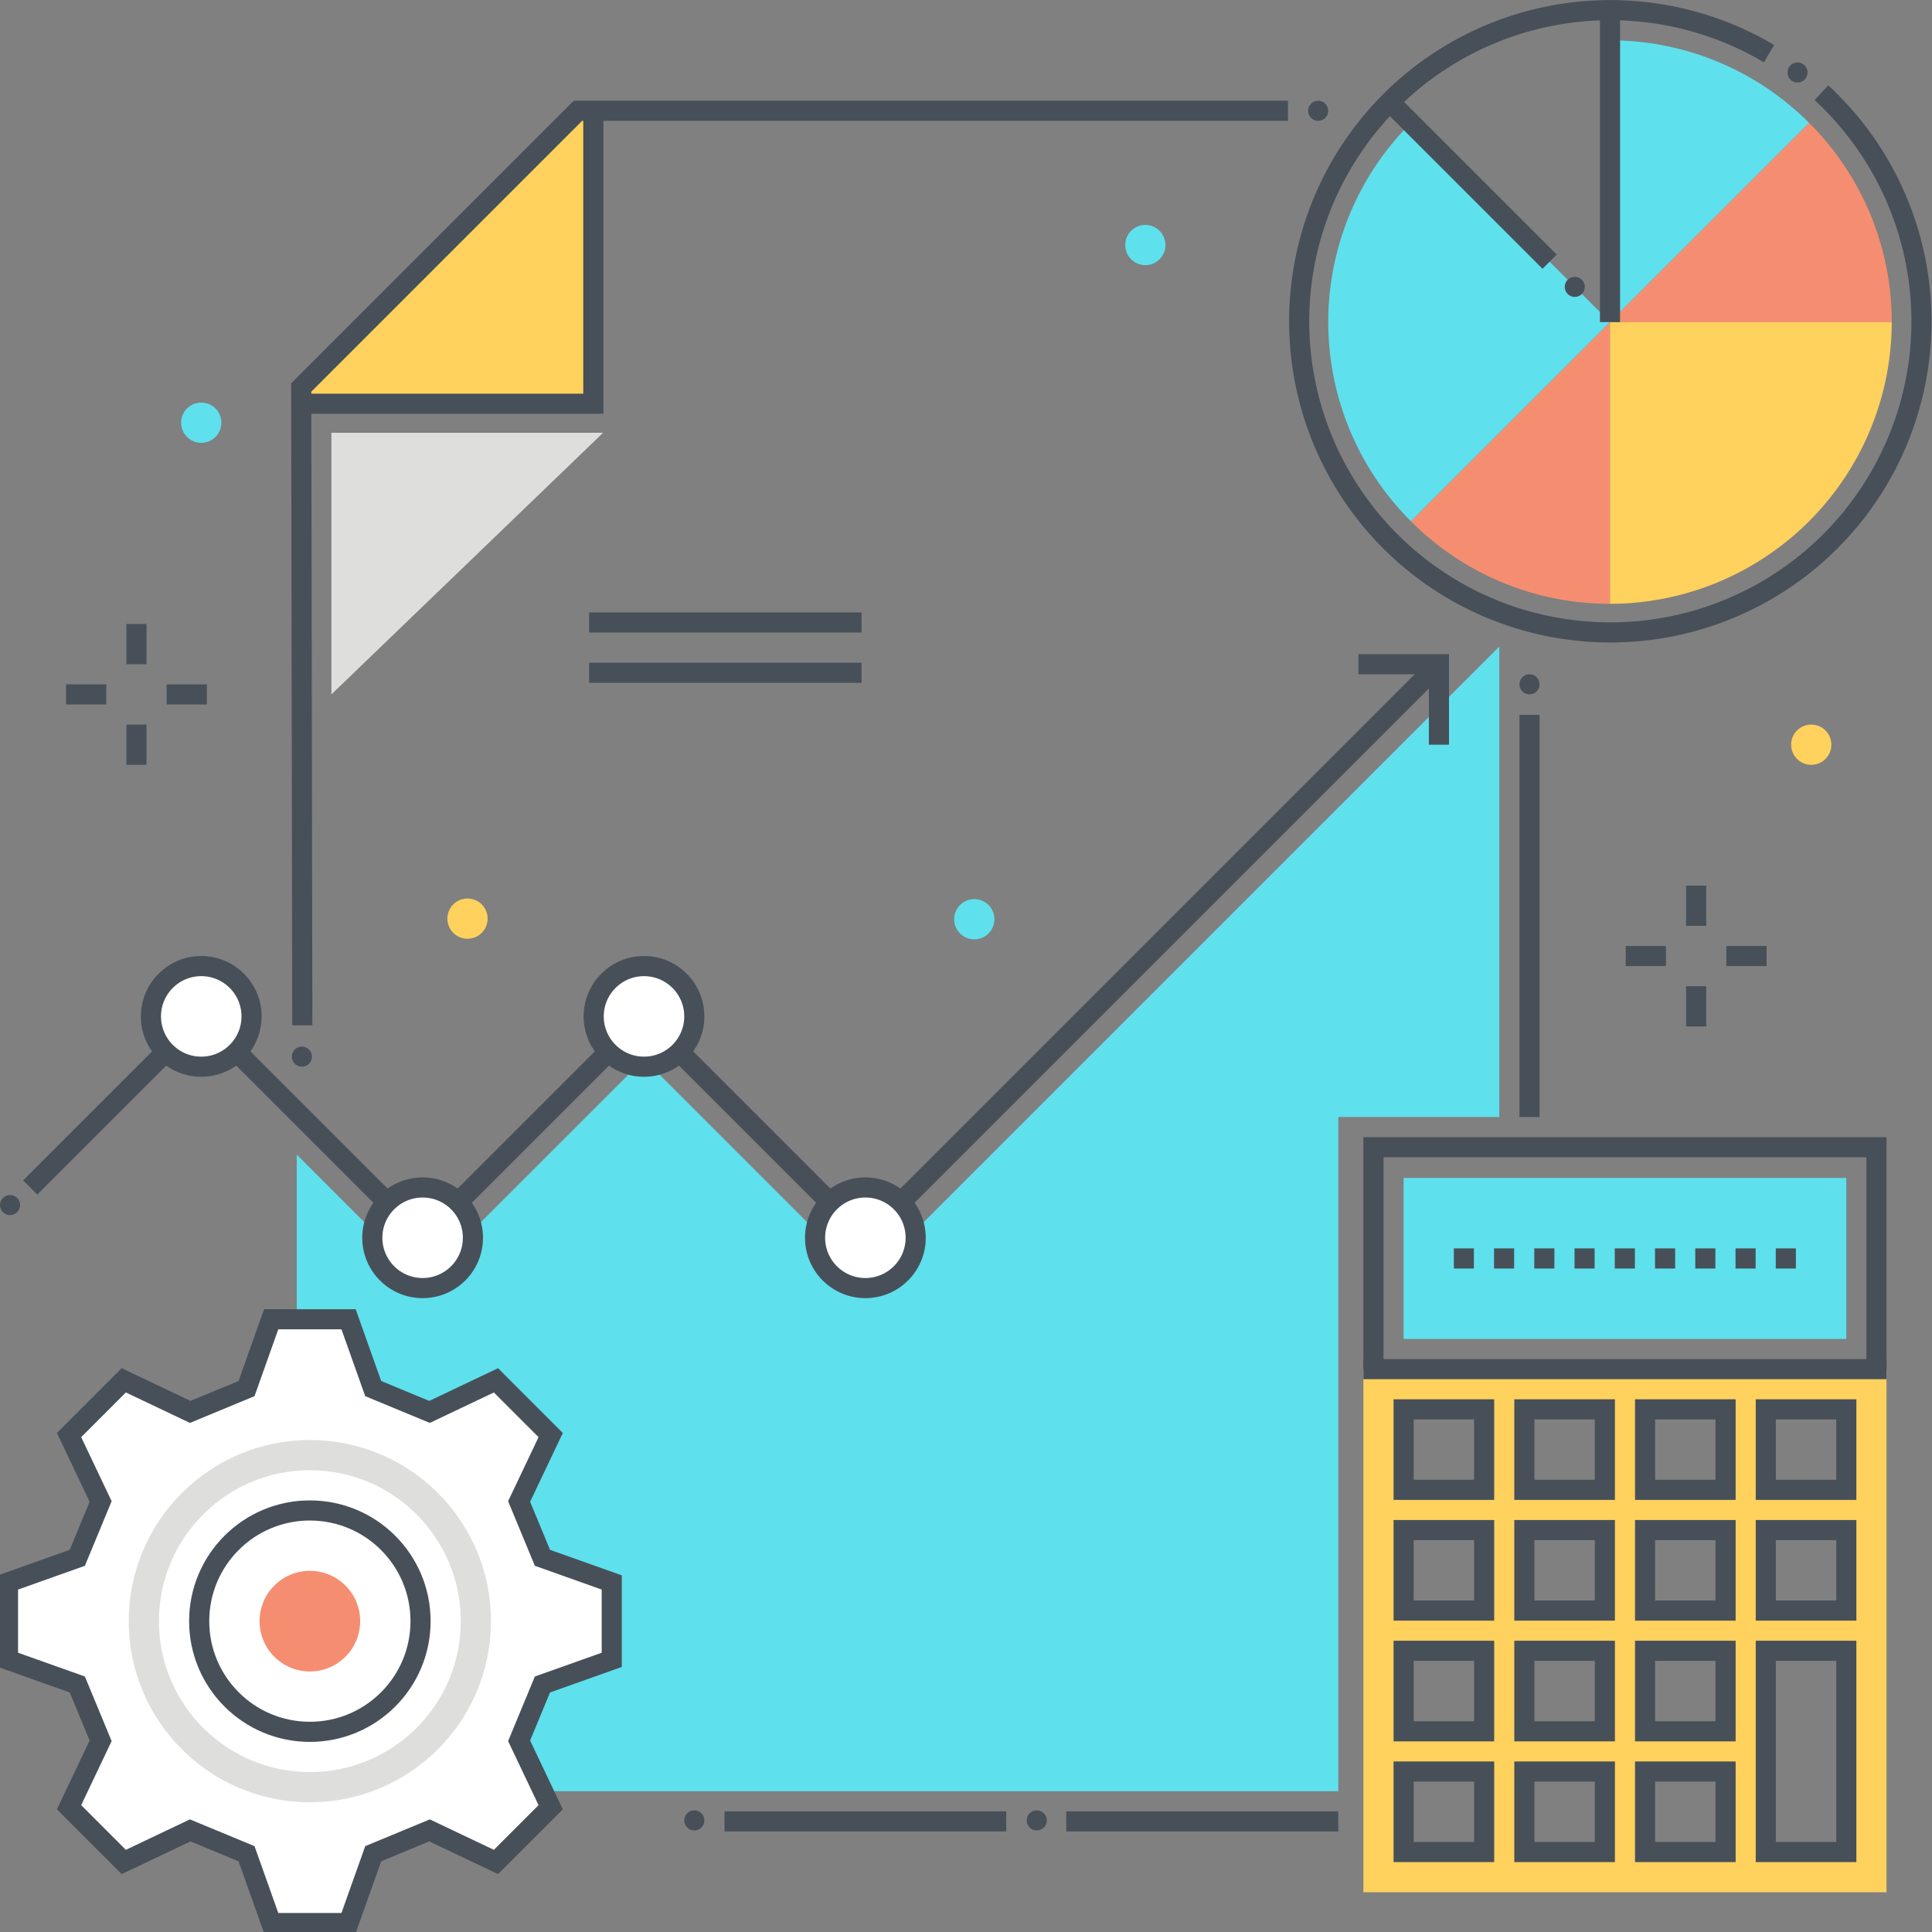<?xml version="1.0" ?><svg id="icons" viewBox="0 0 192 192" xmlns="http://www.w3.org/2000/svg"><rect x="0" y="0" width="192" height="192" fill="#808080" stroke="none"/><defs><style>
      .cls-1 {
        fill: #5fe0ed;
      }

      .cls-2 {
        fill: #dededd;
      }

      .cls-3 {
        fill: #ffd15d;
      }

      .cls-4, .cls-7, .cls-9 {
        fill: none;
      }

      .cls-10, .cls-4, .cls-7 {
        stroke: #475059;
        stroke-width: 2px;
      }

      .cls-10, .cls-4, .cls-9 {
        stroke-miterlimit: 10;
      }

      .cls-5 {
        fill: #475059;
      }

      .cls-6 {
        fill: #f58e70;
      }

      .cls-7 {
        stroke-linejoin: round;
      }

      .cls-10, .cls-8 {
        fill: #fff;
      }

      .cls-9 {
        stroke: #dededd;
        stroke-width: 3px;
      }
    </style></defs><title/><polygon class="cls-1" points="133 111.008 149 111.008 149 64.25 86 127.25 64 105.25 42 127.25 29.492 114.742 29.492 178.008 133 178.008 133 111.008"/><g><polygon class="cls-2" points="32.935 69.008 32.935 43.008 59.935 43.008 32.935 69.008"/><polygon class="cls-3" points="57.437 11.008 58.965 11.008 58.965 40.062 29.935 40.062 29.935 38.51 57.437 11.008"/><polyline class="cls-4" points="58.965 11.008 58.965 40.124 29.935 40.124"/><line class="cls-4" x1="105.968" x2="133" y1="181.008" y2="181.008"/><line class="cls-4" x1="152" x2="152" y1="71.044" y2="111.008"/></g><polyline class="cls-4" points="30.042 101.899 29.935 38.51 57.437 11.008 128 11.008"/><g><rect class="cls-1" height="16" width="43.993" x="139.491" y="117.065"/><path class="cls-3" d="M135.493,136.062v51.988h51.988v-51.988Zm11.998,47.99h-8v-8h8Zm0-11.998h-8v-8h8Zm0-11.998h-8v-8h8Zm0-11.998h-8v-8h8Zm11.998,35.993h-8v-8h8Zm0-11.998h-8v-8h8Zm0-11.998h-8v-8h8Zm0-11.998h-8v-8h8Zm11.998,35.993h-8v-8h8Zm0-11.998h-8v-8h8Zm0-11.998h-8v-8h8Zm0-11.998h-8v-8h8Zm11.998,23.995v11.998h-8v-19.998h8Zm0-11.998h-8v-8h8Zm0-11.998h-8v-8h8Z"/><g><rect class="cls-4" height="8" width="8" x="139.491" y="140.059"/><rect class="cls-4" height="8" width="8" x="139.491" y="152.057"/><rect class="cls-4" height="8" width="8" x="139.491" y="164.055"/><rect class="cls-4" height="8" width="8" x="139.491" y="176.052"/><rect class="cls-4" height="8" width="8" x="151.489" y="140.059"/><rect class="cls-4" height="8" width="8" x="151.489" y="152.057"/><rect class="cls-4" height="8" width="8" x="151.489" y="164.055"/><rect class="cls-4" height="8" width="8" x="151.489" y="176.052"/><rect class="cls-4" height="8" width="8" x="163.486" y="140.059"/><rect class="cls-4" height="8" width="8" x="163.486" y="152.057"/><rect class="cls-4" height="8" width="8" x="163.486" y="164.055"/><rect class="cls-4" height="8" width="8" x="163.486" y="176.052"/><rect class="cls-4" height="8" width="8" x="175.484" y="140.059"/><rect class="cls-4" height="8" width="8" x="175.484" y="152.057"/><polygon class="cls-4" points="175.484 164.055 175.484 172.055 175.484 184.052 183.484 184.052 183.484 172.055 183.484 164.055 175.484 164.055"/><line class="cls-4" x1="135.493" x2="187.481" y1="136.062" y2="136.062"/><path class="cls-5" d="M178.474,126.065h-2v-2h2Zm-4,0h-2v-2h2Zm-4,0h-2v-2h2Zm-4,0h-2v-2h2Zm-4,0h-2v-2h2Zm-4,0h-2v-2h2Zm-4,0h-2v-2h2Zm-4,0h-2v-2h2Zm-4,0h-1.993v-2H146.474Z"/></g><polyline class="cls-4" points="186.481 136.015 186.481 114.008 136.493 114.008 136.493 136.015"/></g><g><g><path class="cls-1" d="M160.001,32.008l19.79-19.789A27.913,27.913,0,0,0,160,4.008v28Z"/><polygon class="cls-1" points="160 32.009 160.001 32.008 160 32.008 160 32.009"/><path class="cls-6" d="M140.21,51.798A27.912,27.912,0,0,0,160,60.008V32.009Z"/><path class="cls-6" d="M160.001,32.008H188a27.913,27.913,0,0,0-8.209-19.789Z"/><path class="cls-3" d="M160,32.009V60.008a28.032,28.032,0,0,0,28-28H160.001Z"/><path class="cls-1" d="M160,32.008,140.209,12.219a27.955,27.955,0,0,0,.001,39.579L160,32.009Z"/><line class="cls-7" x1="160" x2="160" y1="32.008" y2="1.073"/><line class="cls-7" x1="138.084" x2="154" y1="10.091" y2="26.008"/></g><path class="cls-4" d="M181.011,9.214a30.921,30.921,0,1,1-5.211-3.883"/></g><polyline class="cls-4" points="143 66.008 86 123.008 64 101.008 42 123.008 20 101.008 3 118.008"/><polyline class="cls-4" points="135 66.008 143 66.008 143 74.008"/><line class="cls-4" x1="100" x2="72" y1="181.008" y2="181.008"/><path class="cls-8" d="M37.089,137.995l-2.449-6.887H26.949l-2.449,6.887-5.598,2.319-6.602-3.138-5.438,5.438,3.138,6.602-2.319,5.598L.794,157.262v7.691l6.887,2.449L10,173l-3.138,6.602,5.438,5.438,6.602-3.138,5.598,2.319,2.449,6.887H34.64l2.449-6.887,5.598-2.319,6.602,3.138,5.438-5.438L51.589,173l2.319-5.598,6.887-2.449v-7.691l-6.887-2.449-2.319-5.598,3.138-6.602-5.438-5.438-6.602,3.138Z"/><polygon class="cls-4" points="37.089 137.995 34.64 131.108 26.949 131.108 24.5 137.995 18.902 140.314 12.3 137.175 6.862 142.614 10 149.216 7.682 154.813 0.794 157.262 0.794 164.953 7.682 167.402 10 173 6.862 179.602 12.3 185.04 18.902 181.902 24.5 184.221 26.949 191.108 34.64 191.108 37.089 184.221 42.687 181.902 49.289 185.04 54.727 179.602 51.589 173 53.907 167.402 60.794 164.953 60.794 157.262 53.907 154.813 51.589 149.216 54.727 142.614 49.289 137.175 42.687 140.314 37.089 137.995"/><circle class="cls-4" cx="30.794" cy="161.108" r="11"/><circle class="cls-6" cx="30.794" cy="161.108" r="5"/><circle class="cls-9" cx="30.794" cy="161.108" r="16.5"/><circle class="cls-10" cx="42" cy="123.008" r="5"/><circle class="cls-10" cx="64" cy="101.008" r="5"/><circle class="cls-10" cx="20" cy="101.008" r="5"/><circle class="cls-10" cx="86" cy="123.008" r="5"/><line class="cls-4" x1="58.547" x2="85.62" y1="61.862" y2="61.862"/><line class="cls-4" x1="58.547" x2="85.62" y1="66.862" y2="66.862"/><g><g><line class="cls-4" x1="168.561" x2="168.561" y1="88.008" y2="92.008"/><line class="cls-4" x1="168.561" x2="168.561" y1="98.008" y2="102.008"/></g><g><line class="cls-4" x1="161.561" x2="165.561" y1="95.008" y2="95.008"/><line class="cls-4" x1="171.561" x2="175.561" y1="95.008" y2="95.008"/></g></g><g><g><line class="cls-4" x1="13.561" x2="13.561" y1="62.008" y2="66.008"/><line class="cls-4" x1="13.561" x2="13.561" y1="72.008" y2="76.008"/></g><g><line class="cls-4" x1="6.561" x2="10.561" y1="69.008" y2="69.008"/><line class="cls-4" x1="16.561" x2="20.561" y1="69.008" y2="69.008"/></g></g><circle class="cls-1" cx="96.823" cy="91.351" r="2"/><circle class="cls-3" cx="46.46" cy="91.292" r="2"/><circle class="cls-3" cx="180" cy="74.008" r="2"/><circle class="cls-1" cx="113.823" cy="24.351" r="2"/><circle class="cls-1" cx="20" cy="42.008" r="2"/><circle class="cls-5" cx="1" cy="119.759" r="1"/><circle class="cls-5" cx="30" cy="105.008" r="1"/><circle class="cls-5" cx="131" cy="11.008" r="1"/><circle class="cls-5" cx="178.635" cy="7.205" r="1"/><circle class="cls-5" cx="152" cy="68.008" r="1"/><circle class="cls-5" cx="103.033" cy="180.908" r="1"/><circle class="cls-5" cx="69" cy="180.908" r="1"/><circle class="cls-5" cx="156.5" cy="28.508" r="1"/></svg>
